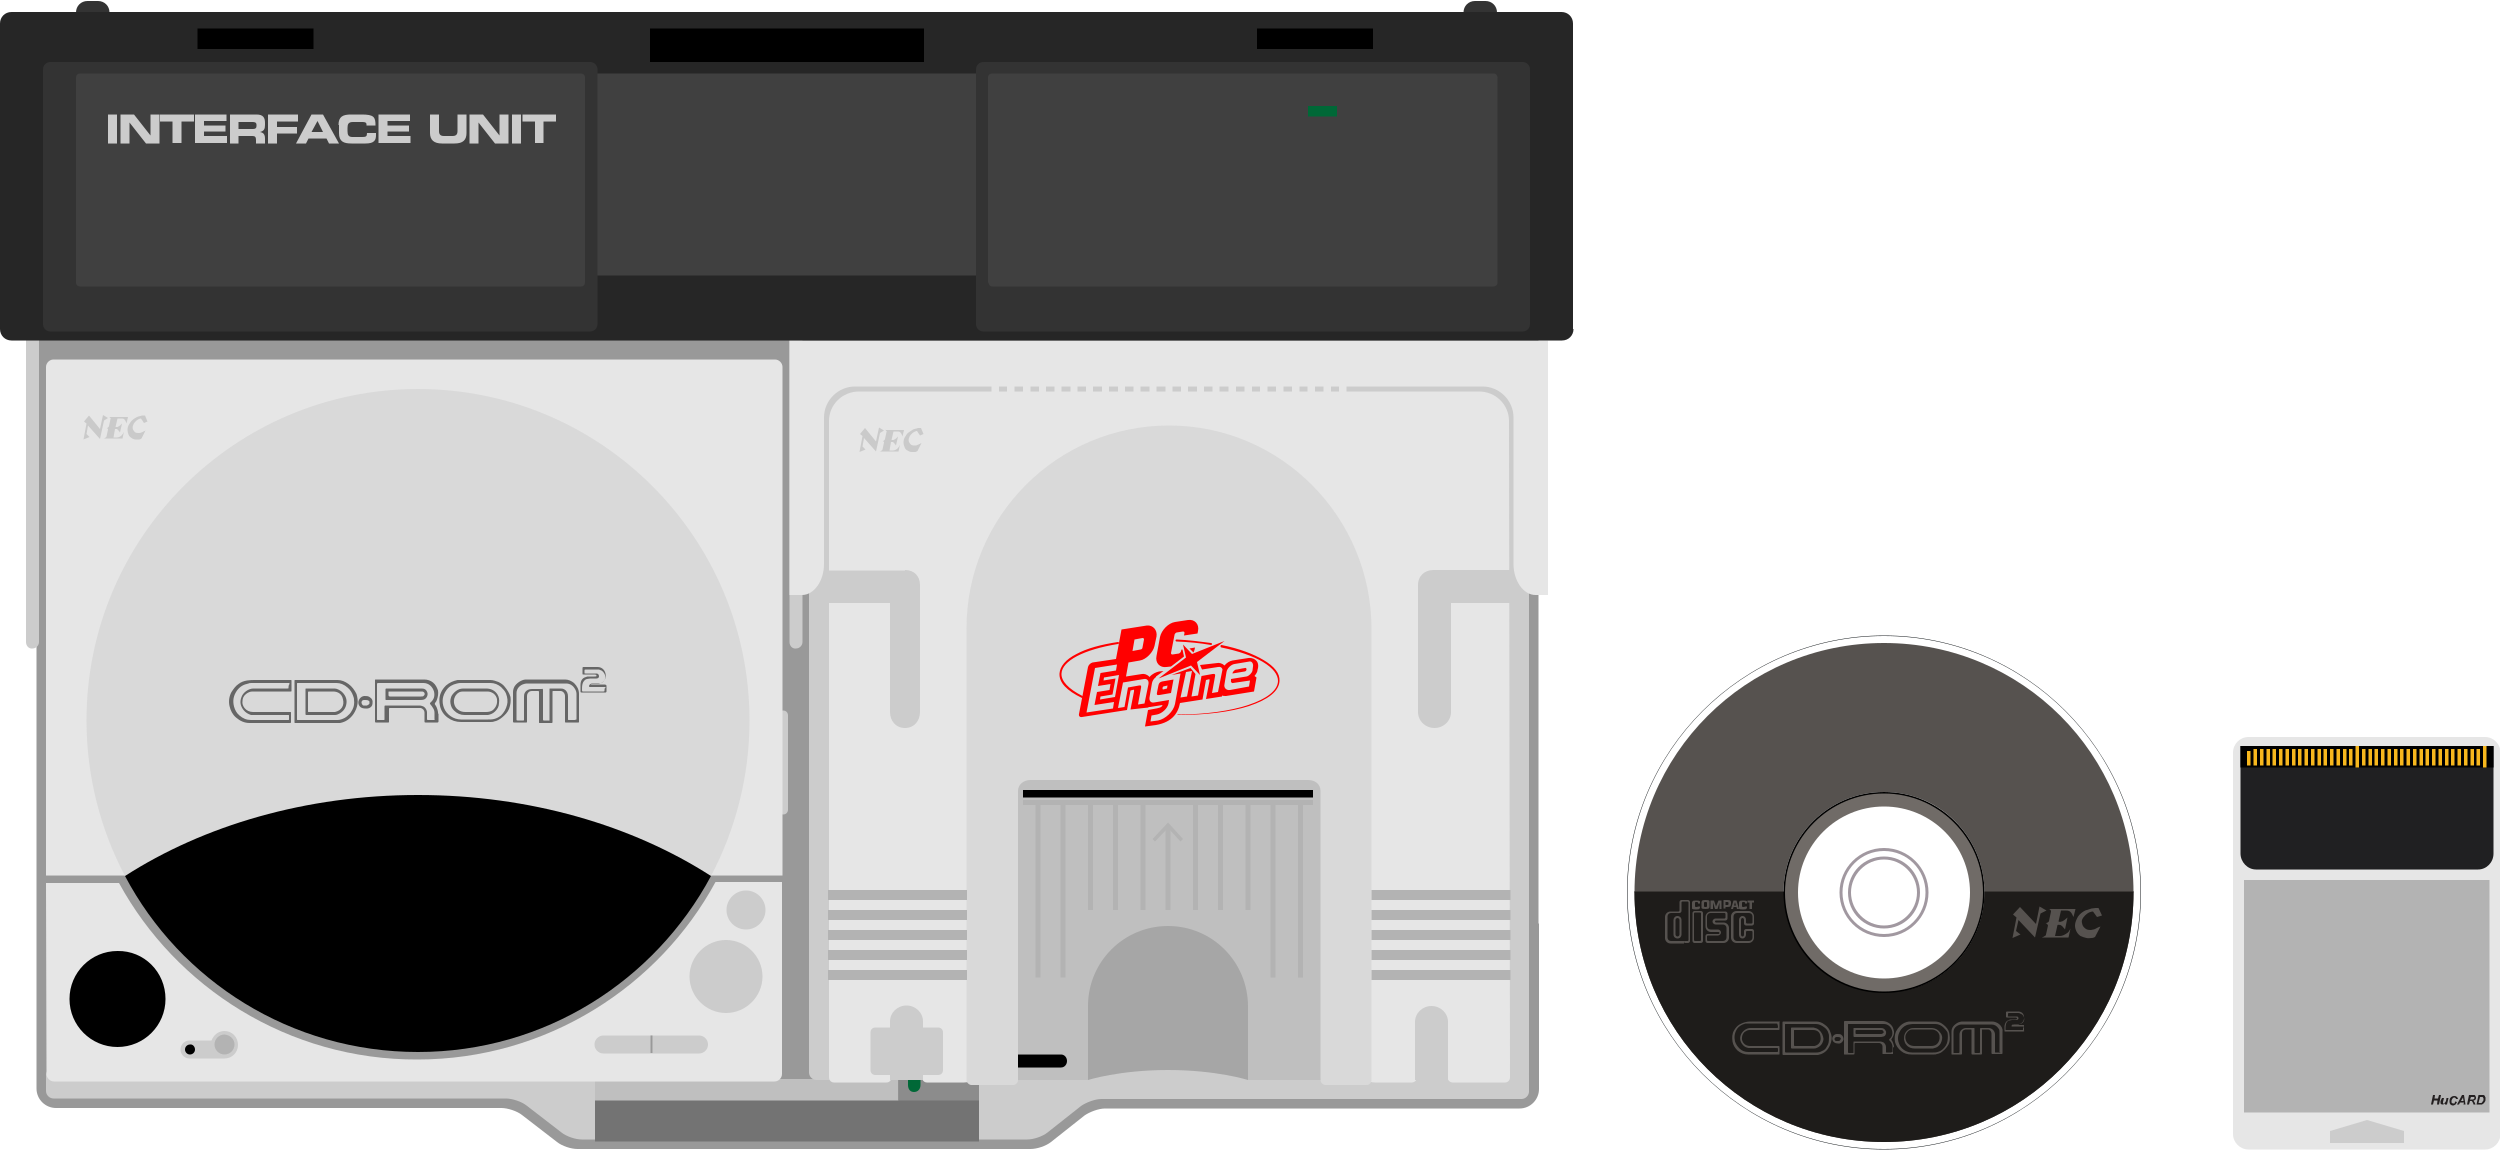 <?xml version="1.0" encoding="UTF-8" standalone="no"?>
<svg
   xmlns:dc="http://purl.org/dc/elements/1.1/"
   xmlns:cc="http://creativecommons.org/ns#"
   xmlns:rdf="http://www.w3.org/1999/02/22-rdf-syntax-ns#"
   xmlns:svg="http://www.w3.org/2000/svg"
   xmlns="http://www.w3.org/2000/svg"
   xmlns:sodipodi="http://sodipodi.sourceforge.net/DTD/sodipodi-0.dtd"
   xmlns:inkscape="http://www.inkscape.org/namespaces/inkscape"
   viewBox="0 0 500 229.9"
   version="1.1"
   id="svg178"
   sodipodi:docname="consolegame.svg"
   inkscape:export-filename="C:\Users\ReenigneArcher\LaunchBox\Themes\RecalBigBox\Resources\Platforms\NEC TurboGrafx-CD\jp\consolegame.png"
   inkscape:export-xdpi="112.84284"
   inkscape:export-ydpi="112.84284"
   inkscape:version="0.92.4 (5da689c313, 2019-01-14)">
  <defs
     id="defs182" />
  <sodipodi:namedview
     pagecolor="#ffffff"
     bordercolor="#666666"
     borderopacity="1"
     objecttolerance="10"
     gridtolerance="10"
     guidetolerance="10"
     inkscape:pageopacity="0"
     inkscape:pageshadow="2"
     inkscape:window-width="1920"
     inkscape:window-height="1017"
     id="namedview180"
     showgrid="false"
     inkscape:zoom="0.568"
     inkscape:cx="250"
     inkscape:cy="114.95"
     inkscape:window-x="-8"
     inkscape:window-y="-8"
     inkscape:window-maximized="1"
     inkscape:current-layer="svg178" />
  <path
     fill="#E6E6E6"
     d="M500.1 226.8c0 1.7-1.4 3.1-3.1 3.1h-47.3c-1.7 0-3.1-1.4-3.1-3.1v-76.3c0-1.7 1.4-3.1 3.1-3.1H497c1.7 0 3.1 1.4 3.1 3.1v76.3z"
     id="path2" />
  <path
     fill="#B3B3B3"
     d="M448.8 176h49.1v46.5h-49.1z"
     id="path4" />
  <path
     fill="#202022"
     d="M448.1 149.2v21.5c0 1.7 1.4 3.2 3.1 3.2h44.4c1.7 0 3.1-1.4 3.1-3.2v-21.5h-50.6z"
     id="path6" />
  <path
     d="M448.1 149.2h50.6v4.3h-50.6z"
     id="path8" />
  <path
     fill="#CCC"
     d="M480.8 226.2l-7.4-2.2-7.4 2.2v2.4h14.8z"
     id="path10" />
  <g
     fill="#F7B71D"
     id="g14">
    <path
       d="M449.4 150.2h.7v2.9h-.7zM450.7 149.8h.7v3.3h-.7zM452 149.8h.7v3.3h-.7zM453.3 149.8h.7v3.3h-.7zM454.5 149.8h.7v3.3h-.7zM455.8 149.8h.7v3.3h-.7zM457.1 149.8h.7v3.3h-.7zM458.4 149.8h.7v3.3h-.7zM459.6 149.8h.7v3.3h-.7zM460.9 149.8h.7v3.3h-.7zM462.2 149.8h.7v3.3h-.7zM463.5 149.8h.7v3.3h-.7zM464.7 149.8h.7v3.3h-.7zM466 149.8h.7v3.3h-.7zM467.3 149.8h.7v3.3h-.7zM468.6 149.8h.7v3.3h-.7zM469.8 149.8h.7v3.3h-.7zM471.1 149.2h.7v4.3h-.7zM472.4 149.8h.7v3.3h-.7zM473.7 149.8h.7v3.3h-.7zM474.9 149.8h.7v3.3h-.7zM476.2 149.8h.7v3.3h-.7zM477.5 149.8h.7v3.3h-.7zM478.8 149.8h.7v3.3h-.7zM480 149.8h.7v3.3h-.7zM481.3 149.8h.7v3.3h-.7zM482.6 149.8h.7v3.3h-.7zM483.9 149.8h.7v3.3h-.7zM485.1 149.8h.7v3.3h-.7zM486.4 149.8h.7v3.3h-.7zM487.7 149.8h.7v3.3h-.7zM489 149.8h.7v3.3h-.7zM490.2 149.8h.7v3.3h-.7zM491.5 149.8h.7v3.3h-.7zM492.8 149.8h.7v3.3h-.7zM494.1 149.8h.7v3.3h-.7zM495.3 149.8h.7v3.3h-.7zM496.6 149.2h.7v4.3h-.7z"
       id="path12" />
  </g>
  <g
     fill="#231F20"
     id="g18">
    <path
       d="M487.5 220.1h-.7l-.2.8h-.4l.4-1.9h.4l-.1.7h.7l.2-.7h.4l-.4 1.9h-.4l.1-.8zM488.4 219.6h.4l-.2.8V220.7h.2s.1 0 .1-.1l.1-.1.1-.1s0-.1.1-.2l.1-.6h.4l-.3 1.3h-.4v-.2c-.1.1-.3.2-.5.2-.1 0-.2 0-.3-.1-.1-.1-.1-.1-.1-.3v-.3l.3-.6zM491 220.3l.4.1c-.1.2-.2.4-.3.5-.2.1-.3.2-.5.2s-.4-.1-.5-.2c-.1-.1-.2-.3-.2-.6 0-.2 0-.4.1-.6.1-.2.2-.3.4-.4.2-.1.3-.1.5-.1s.4.1.5.2c.1.1.2.3.2.4h-.4c0-.1-.1-.2-.1-.2-.1 0-.1-.1-.2-.1s-.2 0-.3.1c-.1.1-.2.2-.2.3-.1.1-.1.3-.1.4 0 .1 0 .3.1.3.1.1.2.1.3.1.1 0 .2 0 .3-.1-.1-.1 0-.2 0-.3zM492.8 220.5h-.8l-.2.4h-.4l1-1.9h.4l.3 1.9h-.4l.1-.4zm-.1-.3l-.1-.7-.4.7h.5zM493.8 220.9h-.4l.4-1.9h1.1c.1 0 .1.1.2.2 0 .1.1.2.1.3 0 .2 0 .3-.1.4-.1.1-.2.2-.4.2 0 0 .1.1.1.2.1.1.2.3.3.6h-.4c0-.1-.1-.3-.2-.5-.1-.1-.1-.2-.2-.2H494l-.2.7zm.2-1H494.6c.1 0 .1-.1.2-.1 0-.1.1-.1.1-.2s0-.1-.1-.2H494.2l-.2.5zM495.3 220.9l.4-1.9h1c.1 0 .1.1.2.1 0 0 .1.1.1.2s.1.1.1.2v.3c0 .2 0 .4-.1.5-.1.2-.2.3-.3.4-.1.1-.2.1-.3.2h-1.1zm.4-.3h.5c.1 0 .1 0 .2-.1s.1-.2.2-.3.1-.2.1-.4c0-.1 0-.2-.1-.3 0-.1-.1-.1-.2-.1h-.4l-.3 1.2z"
       id="path16" />
  </g>
  <g
     id="g50">
    <path
       fill="#56524F"
       d="M426.7 178.5c0 27.6-22.3 49.9-49.9 49.9s-49.9-22.3-49.9-49.9 22.3-49.9 49.9-49.9c27.6 0 49.9 22.3 49.9 49.9zm-41.3-18.2c-2.6-1.2-5.5-1.9-8.6-1.9-11.1 0-20.1 9-20.1 20.1s9 20.1 20.1 20.1 20.1-9 20.1-20.1c0-8-4.7-15-11.5-18.2"
       id="path20" />
    <path
       fill="#0F1417"
       d="M376.8 229.9c-28.3 0-51.4-23.1-51.4-51.4s23.1-51.4 51.4-51.4 51.4 23.1 51.4 51.4-23.1 51.4-51.4 51.4zm0-102.7c-28.3 0-51.3 23-51.3 51.3s23 51.3 51.3 51.3 51.3-23 51.3-51.3c0-28.3-23-51.3-51.3-51.3z"
       id="path22" />
    <path
       fill="#A198A0"
       d="M376.8 187.4c-4.9 0-8.9-4-8.9-8.9s4-8.9 8.9-8.9 8.9 4 8.9 8.9-4 8.9-8.9 8.9zm0-17.2c-4.6 0-8.3 3.7-8.3 8.3s3.7 8.3 8.3 8.3c4.6 0 8.3-3.7 8.3-8.3 0-4.6-3.7-8.3-8.3-8.3z"
       id="path24" />
    <path
       fill="#A198A0"
       d="M376.8 185.7c-4 0-7.2-3.2-7.2-7.2s3.2-7.2 7.2-7.2 7.2 3.2 7.2 7.2-3.2 7.2-7.2 7.2zm0-13.8c-3.6 0-6.6 3-6.6 6.6s3 6.6 6.6 6.6 6.6-3 6.6-6.6-3-6.6-6.6-6.6z"
       id="path26" />
    <path
       fill="#1E1C1A"
       d="M326.9 178.5c0 27.6 22.3 49.9 49.9 49.9s49.9-22.3 49.9-49.9l.1-.2h-29.9c0 11.1-8.7 20.1-19.8 20.1-11.1 0-20.1-9-20.1-20.1h-30.2"
       id="path28" />
    <path
       fill="#56524F"
       d="M407.2 184.8l-3.2-3.4-1.4 1.5.7.6-.8 4.1 1.6-.7-.9-.7.5-2.2 3.3 3.5 1.1-4.8 1.2-.6-1.4-.8-.7 3.5zm2.8-2.9c.1.1.2.2.2.4l-.4 1.9c0 .1-.2.3-.3.3-.1.1-.2.1-.4.1.1 0 .2.1.3.2.1.1.2.2.2.3l-.4 1.8c0 .2-.2.3-.4.4-.1.1-.3.1-.4.2h5.3l.4-1.8c-.2.4-.4.8-.8 1-.3.2-.8.5-1.3.5h-1l.5-2.2c.2-.1.4 0 .6 0 .2.1.3.2.5.4.1.2.3.3.4.5l.5-2.4c-.2.2-.4.3-.6.5-.2.1-.4.3-.6.3-.2.1-.4.1-.6 0l.5-2.2h.8c.4 0 .7 0 1 .2s.5.7.7 1.1l.4-1.6h-5.4s.2 0 .3.1zm6.4.6c-.4.3-.8.7-1 1.2-.2.4-.4.9-.4 1.4 0 .4.1.8.3 1.2.2.4.5.7.8.9.4.2.8.3 1.2.4.4.1.7 0 1 0s.5-.1.7-.2l1.1-2.1c-.3.1-.6.2-.9.4s-.6.2-1 .3c-.3 0-.7 0-1-.2s-.6-.5-.7-.8-.2-.7-.1-1 .3-.6.6-.9c.3-.3.6-.5.8-.6.3-.1.5-.2.8-.2l.8 1.1 1-.3-.7-1.5h-.6c-.2 0-.5.1-.8.1l-.9.3c-.2 0-.6.2-1 .5z"
       id="path30" />
    <g
       fill="#56524F"
       id="g38">
      <path
         d="M349 181.1v.1c0 .1 0 .2-.3.2s-.3-.1-.3-.2v-.3-.3c0-.1 0-.2.3-.2s.3.1.3.2v.1h.4v-.2c0-.2.1-.4-.8-.4-.8 0-.7.2-.8.4v1c0 .2-.1.4.8.4.8 0 .7-.2.8-.4v-.2h-.4v-.2zM343.7 180.1l-.5 1.2-.4-1.2h-.7v1.7h.5v-1.3l.4 1.3h.5l.4-1.3v1.3h.4v-1.7zM349.5 180.1h1.3v.4h-.4v1.3h-.5v-1.3h-.4z"
         id="path32" />
      <path
         d="M346.2 181.8l.5-1.7h.6l.5 1.7h-.4l-.1-.4h-.6l.1-.3h.4l-.2-.7-.4 1.4zM341.1 180.4c.3 0 .3.1.3.2v.6c0 .1 0 .2-.3.2s-.3-.1-.3-.2v-.3-.3c0-.1 0-.2.3-.2v-.4c-.8 0-.7.2-.8.4v1c0 .2-.1.4.8.4.8 0 .7-.2.8-.4v-.5-.5c0-.2.1-.4-.8-.4v.4zM339.6 181.1v.1c0 .1 0 .2-.3.2s-.3-.1-.3-.2v-.3-.3c0-.1 0-.2.3-.2s.3.1.3.2v.1h.4v-.2c0-.2.1-.4-.8-.4-.8 0-.7.2-.8.4v1c0 .2-.1.4.8.4.8 0 .7-.2.8-.4v-.2h-.4v-.2zM345.4 181.4h-.3v-.4h.3c.3 0 .3-.1.3-.2v-.1-.1c0-.1 0-.2-.3-.2h-.3v1.3h-.4V180h.7c.8 0 .7.2.8.4v.4c-.1.4 0 .6-.8.6zM336.9 188.2h-2.7c-.4 0-.7-.3-.7-.7v-4.2c0-.4.3-.7.7-.7h1.7c.2 0 .4-.2.4-.4v-1.7c0-.1.1-.2.2-.2h1c.1 0 .2.1.2.2v7.5c0 .1-.1.2-.2.2h-.6v.4h.7c.2 0 .4-.2.4-.4v-7.8c0-.2-.2-.4-.4-.4h-1.3c-.2 0-.4.2-.4.4v1.7c0 .1-.1.2-.2.2h-1.6c-.6 0-1.1.5-1.1 1.1v4.2c0 .6.5 1.1 1.1 1.1h2.7l.1-.5z"
         id="path34" />
      <path
         d="M335.9 186.7V184c0-.2-.2-.4-.4-.4s-.4.2-.4.4v2.9c0 .2.2.4.4.4s.4-.2.4-.4v-.2h.4v.2c0 .4-.3.8-.8.8-.4 0-.8-.3-.8-.8V184c0-.4.3-.8.8-.8.4 0 .8.3.8.8v2.7h-.4zM339.5 188.2h-.5c-.1 0-.2-.1-.2-.2v-5.3c0-.1.1-.2.2-.2h1c.1 0 .2.1.2.2v5.3c0 .1-.1.2-.2.2h-.5v.4h.7c.2 0 .4-.2.4-.4v-5.6c0-.2-.2-.4-.4-.4h-1.3c-.2 0-.4.2-.4.4v5.6c0 .2.2.4.4.4h.7v-.4h-.1zM344.2 183.7h-1.1c-.3 0-.6.3-.6.6s.3.6.6.6h1.5c.4 0 .7.3.7.7v1.9c0 .4-.3.7-.7.7h-3c-.1 0-.2-.1-.2-.2v-.7c0-.1.1-.2.2-.2h2c.3 0 .6-.3.6-.6s-.3-.6-.6-.6h-1.5c-.4 0-.7-.3-.7-.7v-1.9c0-.4.3-.7.7-.7h2.8c.1 0 .2.1.2.2v.7c0 .1-.1.2-.2.2h-.7v.4h.9c.2 0 .4-.2.4-.4v-1c0-.2-.2-.4-.4-.4h-2.9c-.6 0-1.1.5-1.1 1.1v1.9c0 .6.5 1.1 1.1 1.1h1.5c.1 0 .2.1.2.2s-.1.2-.2.2h-2.2c-.2 0-.4.2-.4.4v1c0 .2.2.4.4.4h3.2c.6 0 1.1-.5 1.1-1.1v-1.9c0-.6-.5-1.1-1.1-1.1h-1.5c-.1 0-.2-.1-.2-.2s.1-.2.2-.2h1.1l-.1-.4zM349.8 184.7h.5c.1 0 .2-.1.2-.2v-1.2c0-.4-.3-.7-.7-.7h-2.4c-.4 0-.7.3-.7.7v4.2c0 .4.3.7.7.7h2.4c.4 0 .7-.3.7-.7v-1.1c0-.1-.1-.2-.2-.2h-.9c-.1 0-.2.1-.2.2v.5c0 .4-.3.8-.7.8-.4 0-.7-.3-.7-.8V184c0-.4.3-.8.7-.8.4 0 .7.3.7.8v.5c0 .1.1.2.2.2h.4v.4h-.6c-.2 0-.4-.2-.4-.4v-.7c0-.2-.1-.4-.3-.4s-.3.2-.3.4v2.9c0 .2.1.4.3.4s.3-.2.3-.4v-.7c0-.2.2-.4.4-.4h1.2c.2 0 .4.2.4.4v1.3c0 .6-.5 1.1-1.1 1.1h-2.4c-.6 0-1.1-.5-1.1-1.1v-4.2c0-.6.5-1.1 1.1-1.1h2.4c.6 0 1.1.5 1.1 1.1v1.4c0 .2-.2.4-.4.4h-.6v-.4z"
         id="path36" />
    </g>
    <path
       fill="#56524F"
       d="M399.8 204.8c-.4-.3-.9-.5-1.4-.5h-5.8c-.2 0-.4 0-.7.1-.4.1-.8.4-1.1.7-.3.3-.5.7-.5 1.2v4.5c0 .1 0 .1.1.1h1.8c.1 0 .2 0 .2-.2v-4c0-.3.1-.6.4-.7.2-.1.3-.1.5-.1h.8c.2 0 .2 0 .2.2v4.6c0 .1 0 .2.2.2h1.7c.1 0 .2 0 .2-.2v-3.3-1.4c0-.1 0-.1.1-.1h1.1c.4 0 .7.4.7.8v3.9c0 .1 0 .2.2.2h1.8c.1 0 .2 0 .2-.2v-4.3c.1-.5-.2-1.1-.7-1.5zm.2 5.7h-.9c-.1 0-.1 0-.1-.1v-3.5c0-.4-.2-.8-.6-1.1-.2-.1-.4-.2-.7-.2h-1.5c-.1 0-.2 0-.2.2v4.6c0 .1 0 .2-.2.2h-.7c-.1 0-.2 0-.2-.2v-4.6c0-.2 0-.2-.2-.2h-1.5c-.4 0-.8.2-1.1.6-.1.2-.2.4-.2.7v3.5c0 .1 0 .2-.2.2h-.9c-.1 0-.1 0-.1-.1v-4.1c0-.7.5-1.2 1.1-1.4.2-.1.5-.1.7-.1h5.8c.6 0 1.1.3 1.4.8.2.2.2.5.2.8v3.9c.2 0 .2.1.1.1zm-44.1-6.2h-5.4c-.4 0-.9 0-1.3.1-.5.1-.9.3-1.3.5-.5.3-.8.7-1.1 1.2-.4.7-.4 1.4-.3 2.2.1.7.5 1.3 1 1.8.6.5 1.3.8 2.1.8h6.2c.1 0 .1 0 .1-.1v-1.4c0-.1 0-.2-.2-.2H350c-.5 0-1-.2-1.3-.6-.2-.3-.4-.7-.3-1.1 0-.4.2-.8.5-1.1.3-.2.6-.4 1-.4h5.8c.1 0 .2 0 .2-.2v-1.4c.2-.1.2-.1 0-.1zm-.3 1.1c0 .1 0 .2-.2.2H350.1c-.8 0-1.6.6-1.9 1.3s-.2 1.4.3 2c.3.4.7.6 1.2.7h5.7c.1 0 .2 0 .2.2v.4c0 .1 0 .2-.2.2H349.7c-.7 0-1.3-.2-1.8-.7-.4-.4-.7-.8-.9-1.4-.2-.9-.1-1.7.4-2.5.4-.6 1-.9 1.7-1.1h6.2c.1 0 .2 0 .2.2.1.2.1.4.1.5zm23.2 3.8c-.1-.4-.2-.8-.5-1.2-.1-.1 0-.1 0-.2.1-.1.2-.3.3-.5.2-.4.3-.9.1-1.4-.1-.5-.4-.9-.8-1.2s-.9-.5-1.4-.5H369c-.1 0-.2 0-.2.2v6.4c0 .1 0 .1.1.1h1.8c.1 0 .2 0 .2-.2v-1.9c0-.1 0-.2.2-.2h4.8c.4.1.6.4.6.7v1.4c0 .1 0 .1.1.1h1.9c.1 0 .1 0 .1-.1v-1.2c.2 0 .2-.2.2-.3zm-.6 1.3h-.9c-.1 0-.1 0-.1-.1v-1c0-.4-.3-.9-.7-1-.2-.1-.4-.1-.6-.1h-5c-.2 0-.2 0-.2.2v2c0 .1 0 .1-.1.1h-.8c-.1 0-.2 0-.2-.2v-4.9-.5c0-.2 0-.2.2-.2h7c.7 0 1.4.5 1.6 1.3.2.7 0 1.3-.5 1.7-.1.1-.1.2 0 .3s.3.3.4.5.2.5.2.8v1c-.2 0-.2.1-.3.1zm-13.3-5.6c-.5-.4-1.1-.6-1.7-.6h-6.5c-.1 0-.2 0-.2.2v6.3c0 .1 0 .2.2.2h6.9c.9-.2 1.6-.6 2.1-1.4.3-.5.5-1 .6-1.6.1-.5 0-1-.2-1.5-.2-.7-.6-1.2-1.2-1.6zm.7 4c-.1.2-.3.5-.4.7-.2.3-.5.5-.8.6-.3.2-.7.3-1.1.3h-6.1c-.1 0-.2 0-.2-.2v-5.4c0-.1 0-.1.2-.1h6c.6 0 1.2.3 1.7.7.4.3.7.7.8 1.2.1.2.1.4.1.7 0 .5 0 1-.2 1.5zm23.5-3.6c-.3-.3-.6-.5-.9-.7-.4-.2-.8-.3-1.3-.3H381.8c-.7.1-1.3.4-1.8.9-.3.3-.6.7-.8 1.1-.3.7-.3 1.4-.2 2.1.2.7.6 1.3 1.2 1.8s1.3.7 2.1.7h4.5c.2 0 .4 0 .6-.1.5-.1.9-.3 1.2-.6.5-.4.8-.8 1.1-1.3.3-.6.3-1.2.2-1.9 0-.6-.3-1.2-.8-1.7zm.4 2.9c-.1.7-.5 1.2-.9 1.6-.3.3-.7.5-1.1.6-.3.1-.6.1-.9.1h-4.2c-1.2 0-2.3-.8-2.6-1.8-.4-1-.2-1.9.4-2.8.4-.5.9-.9 1.6-1 .2 0 .4-.1.7-.1h4.6c.6 0 1.2.3 1.6.7.3.3.6.6.8 1 .1.5.1 1.1 0 1.7zm15.2-3.2h-2.2c.1-.1.1-.1.2-.1h.9c.1 0 .2 0 .3-.1.7-.2 1-.9.9-1.5-.1-.7-.6-1-1.2-1h-2.2c-.1 0-.2.1-.2.2v.8c0 .1 0 .2.2.2h1.7c.2 0 .3.1.3.2s-.1.2-.3.2h-.9c-.1 0-.3 0-.4.1-.6.2-.8.6-.9 1.2v1c0 .1 0 .1.1.1h3.7c.1 0 .2 0 .1-.2v-.9c0-.2 0-.2-.1-.2zm-.1.9c0 .1 0 .1-.1.1h-3.2c-.2 0-.2 0-.2-.2 0-.3 0-.6.1-1 .1-.3.3-.7.7-.7.2 0 .3-.1.5-.1h.9c.2 0 .4-.2.4-.3 0-.2-.1-.4-.3-.4H401.7c-.1 0-.2 0-.1-.2v-.3c0-.2.1-.2.2-.2h1.8c.1 0 .3 0 .4.1.4.1.7.4.8.8.2.6-.2 1.2-.8 1.3H402.8c-.2 0-.5.2-.5.4 0 .1 0 .1.1.1h2.2c.1 0 .2 0 .1.2-.1 0-.1.2-.1.4zm-36.4 1c-.2-.1-.5-.1-.8-.1-.6 0-1.1.6-.9 1.2.1.4.5.7 1.1.7h.3c.5-.1.7-.5.8-.8 0-.4-.1-.7-.5-1zm-.1 1c-.1.2-.2.3-.4.3h-.5c-.2 0-.3-.3-.3-.4 0-.2.2-.4.4-.4h.2c.2 0 .4 0 .5.1.2.1.2.2.1.4zm8.1-2.3h-5.4c-.1 0-.1 0-.1.1v1.5c0 .1 0 .2.2.2h5.1c.2 0 .4 0 .7-.1.4-.1.6-.6.5-1-.2-.5-.5-.7-1-.7zm.3 1.1c-.1.1-.2.1-.4.1h-4.8c-.2 0-.2-.1-.2-.2v-.4c0-.1 0-.2.2-.2h5c.2 0 .3.1.4.3.1.2 0 .3-.2.4zm-12.7-.7c-.3-.3-.7-.4-1.1-.5h-4.3c-.1 0-.2 0-.2.2v3.8c0 .1 0 .2.2.2h4.4c.2 0 .3 0 .5-.1.8-.3 1.3-.9 1.4-1.8-.1-.7-.3-1.3-.9-1.8zm-.9 3.2H359c-.1 0-.2 0-.2-.2v-2.9c0-.1 0-.1.1-.1h3.7c.8 0 1.4.4 1.5 1.3.2.9-.3 1.7-1.2 1.9zm23.3-3.6H383c-.4 0-.8 0-1.1.2-.4.2-.7.5-.9.9-.2.4-.2.8-.2 1.2.1.4.2.8.5 1.1.4.5 1 .7 1.6.7h3.7c.4-.1.8-.2 1.1-.5.4-.3.6-.8.7-1.3s0-.9-.3-1.3c-.5-.7-1.1-1-1.9-1zm1.2 3.2c-.3.3-.8.4-1.2.4h-3.3c-.4 0-.8-.1-1.1-.3-.4-.3-.6-.6-.7-1.1s0-.9.3-1.3.6-.6 1.1-.6h3.8c.4 0 .7.1 1 .3s.5.5.6.9c.1.8-.1 1.3-.5 1.7z"
       id="path40" />
    <g
       id="g44">
      <path
         d="M376.8 198.6c-11.1 0-20.1-9-20.1-20.1s9-20.1 20.1-20.1 20.1 9 20.1 20.1-9 20.1-20.1 20.1zm0-39.6c-10.7 0-19.5 8.7-19.5 19.5 0 10.7 8.7 19.5 19.5 19.5s19.5-8.7 19.5-19.5c0-10.7-8.8-19.5-19.5-19.5z"
         id="path42" />
    </g>
    <g
       id="g48">
      <path
         fill="#706B67"
         d="M396.6 178.5c0 10.9-8.9 19.8-19.8 19.8s-19.8-8.9-19.8-19.8 8.9-19.8 19.8-19.8 19.8 8.9 19.8 19.8zm-19.8-17.2c-9.5 0-17.2 7.7-17.2 17.2s7.7 17.2 17.2 17.2S394 188 394 178.5s-7.7-17.2-17.2-17.2z"
         id="path46" />
    </g>
  </g>
  <g
     id="g176">
    <path
       fill="#333"
       d="M299.4 8.9c0 1.3-1 2.3-2.3 2.3H295c-1.3 0-2.3-1-2.3-2.3V2.5c0-1.3 1-2.3 2.3-2.3h2.1c1.3 0 2.3 1 2.3 2.3v6.4zM21.9 8.9c0 1.3-1 2.3-2.3 2.3h-2.1c-1.3 0-2.3-1-2.3-2.3V2.5c0-1.3 1-2.3 2.3-2.3h2.1c1.3 0 2.3 1 2.3 2.3v6.4z"
       id="path52" />
    <path
       fill="#999"
       d="M307.8 184.7v33.1c0 2.1-1.7 3.9-3.9 3.9H221c-1.3 0-3.1.7-4.1 1.4l-6.7 5.3c-1 .8-2.8 1.4-4.1 1.4h-90.6c-1.3 0-3.1-.6-4.1-1.4l-7-5.4c-1-.8-2.9-1.4-4.1-1.4H11.2c-2.1 0-3.9-1.7-3.9-3.9V64.1h300.4v120.6z"
       id="path54" />
    <path
       fill="#CCC"
       d="M305.8 218.3c0 .8-.7 1.5-1.5 1.5h-84c-1.3 0-3.1.7-4.1 1.4l-6.7 5.3c-1 .8-2.8 1.4-4.1 1.4h-89c-1.3 0-3.1-.6-4.1-1.4l-7-5.4c-1-.8-2.9-1.4-4.1-1.4H10.7c-.8 0-1.5-.7-1.5-1.5V215c0-.8.7-1.5 1.5-1.5h142c.8 0 1.7.7 2 1.5l.1.5c.2.8 1.1 1.5 2 1.5h4.9c.8 0 1.7-.7 1.9-1.5l.1-.5c.2-.8 1.1-1.5 1.9-1.5h138.7c.8 0 1.5.7 1.5 1.5v3.3z"
       id="path56" />
    <path
       fill="#737373"
       d="M119 216h76.8v12.3H119z"
       id="path58" />
    <path
       fill="#BFBFBF"
       d="M119 215.8h60.7v4.3H119z"
       id="path60" />
    <path
       fill="#8C8C8C"
       d="M179.7 215.8h16.1v4.3h-16.1z"
       id="path62" />
    <path
       fill="red"
       d="M273.4 75.5h-79.2c-.6 0-1-.4-1-1s.4-1 1-1h79.2c.6 0 1 .4 1 1 0 .5-.5 1-1 1z"
       id="path64" />
    <path
       fill="#006837"
       d="M184.1 214.1v2.9c0 .8-.5 1.4-1.3 1.4s-1.2-.6-1.2-1.4v-2.9c0-.8.5-1.4 1.2-1.4.8 0 1.3.6 1.3 1.4z"
       id="path66" />
    <path
       fill="#CCC"
       d="M304.3 216c.8 0 1.5-.7 1.5-1.5V84.2c0-5.5-4.5-10-10-10h-124c-5.5 0-10 4.5-10 10v130.3c0 .8.7 1.5 1.5 1.5h6.8c.8 0 2.1-.3 2.8-.7l59.4-31.6c.7-.4 1.9-.4 2.7 0l63 31.7c.7.4 2 .7 2.8.7l3.5-.1z"
       id="path68" />
    <path
       fill="#E6E6E6"
       d="M301.8 84.2c0-3.3-2.7-5.9-6-5.9h-124c-3.3 0-6 2.6-6 5.9v131.3c0 .5.4 1 1 1h10.5c.6 0 1-.5 1-1v-1c0-.6.5-1 1-1h4.1c.6 0 1 .4 1 1v1c0 .5.4 1 1 1h7.4c.6 0 1.4-.2 1.9-.5l38.1-23.4c.5-.3 1.2-.3 1.7 0l38.6 23.4c.5.3 1.3.5 1.9.5h7.4c.5 0 1-.5 1-1v-1c0-.6.5-1 1-1h4.1c.5 0 1 .4 1 1v1c0 .5.5 1 1 1H301c.6 0 1-.5 1-1l-.2-131.3z"
       id="path70" />
    <path
       fill="#D9D9D9"
       d="M273.3 217c.6 0 1-.5 1-1v-90.2c0-22.4-18.1-40.7-40.5-40.7s-40.5 18.2-40.5 40.6V216c0 .5.5 1 1 1h8.3c.6 0 1-.5 1-1v-.2c0-.5.4-1 1-1h11.5c.6 0 1.4-.1 2-.3l14.6-4.9c.5-.2 1.4-.2 1.9 0l14.6 5.1c.5.2 1.4.3 1.9.3h12c.5 0 1 .5 1 1s.5 1 1 1h8.2z"
       id="path72" />
    <path
       fill="#CCC"
       d="M181 114c1.8 0 3 1.2 3 3v25.4c0 1.8-1.2 3.2-3 3.2s-3-1.4-3-3.2v-21.8h-12.3l-2.8-3.1 2.8-3.4H181zM286.7 114c-1.8 0-3.1 1.2-3.1 3v25.4c0 1.8 1.5 3.2 3.3 3.2 1.8 0 3.3-1.4 3.3-3.2v-21.8H302l2.8-3.1-2.8-3.5h-15.3zM184.6 216v-11.7c0-1.8-1.5-3.2-3.3-3.2-1.8 0-3.3 1.4-3.3 3.2V216"
       id="path74" />
    <path
       fill="#CCC"
       d="M188.6 214c0 .6-.4 1-1 1h-12.5c-.6 0-1-.4-1-1v-7.5c0-.6.4-1 1-1h12.5c.6 0 1 .4 1 1v7.5zM289.6 216v-11.6c0-1.8-1.5-3.2-3.3-3.2-1.8 0-3.3 1.4-3.3 3.2V216"
       id="path76" />
    <g
       fill="#B3B3B3"
       id="g84">
      <path
         d="M165.6 178h27.8v2h-27.8zM165.6 182h27.8v2h-27.8zM165.6 186h27.8v2h-27.8zM165.6 190h27.8v2h-27.8zM165.6 194h27.8v2h-27.8z"
         id="path78" />
      <g
         id="g82">
        <path
           d="M274.3 178h27.8v2h-27.8zM274.3 182h27.8v2h-27.8zM274.3 186h27.8v2h-27.8zM274.3 190h27.8v2h-27.8zM274.3 194h27.8v2h-27.8z"
           id="path80" />
      </g>
    </g>
    <path
       fill="#BFBFBF"
       d="M264.1 216v-57.8c0-1.4-1.1-2.2-2.5-2.2h-55.5c-1.4 0-2.5.9-2.5 2.2V216h14l16.3-11.1 15.8 11.1h14.4z"
       id="path86" />
    <path
       d="M204.6 158h58v1.5h-58z"
       id="path88" />
    <path
       fill="#B3B3B3"
       d="M204.6 160h58v1h-58z"
       id="path90" />
    <path
       fill="#B3B3B3"
       d="M207.1 160.5h1v35h-1zM212.1 160.5h1v35h-1zM217.6 160.5h1V182h-1zM222.6 160.5h1V182h-1zM228.1 160.5h1V182h-1zM233.1 165.5h1V182h-1z"
       id="path92" />
    <path
       fill="#B3B3B3"
       d="M230.5 167.8l.5.5 2.6-2.7 2.5 2.7.5-.5-3-3.3zM238.6 160.5h1V182h-1zM243.6 160.5h1V182h-1zM249.1 160.5h1V182h-1zM254.1 160.5h1v35h-1zM259.6 160.5h1v35h-1z"
       id="path94" />
    <path
       fill="#A6A6A6"
       d="M233.6 214c9.7 0 16 2 16 2v-14.7c0-8.9-7.1-16.1-16-16.1s-16 7.2-16 16V216s6.3-2 16-2z"
       id="path96" />
    <g
       fill="red"
       id="g106">
      <path
         d="M216.4 139.6c-.1 0-.1 0 0 0-3.1-1.5-4.6-3.1-4.5-4.9.1-1.4 1.2-2.8 3.4-3.9 2-1.1 4.9-1.9 8.3-2.4.1 0 .2.1.2.2s-.1.2-.2.2c-6.9 1.1-11.2 3.4-11.3 5.9-.1 1.5 1.4 3.1 4.2 4.5.1 0 .1.2.1.3-.1.1-.2.1-.2.1zM242.2 129c-2.2-.4-4.5-.6-6.9-.7-.1 0-.2-.1-.2-.2s.1-.2.2-.2c2.4.1 4.7.4 6.9.7.1 0 .2.1.2.2s-.1.2-.2.2zM235.6 143h-.4.2c.1 0 .1-.1.2-.1 11.1 0 19.9-2.9 20-6.7 0-1.3-1-2.6-3-3.8-2-1.2-4.9-2.2-8.3-2.9-.1 0-.2-.1-.2-.3 0-.1.1-.2.2-.2 3.5.7 6.4 1.8 8.4 3 2.2 1.3 3.3 2.7 3.2 4.2-.1 2-2.2 3.7-6.1 5-3.7 1.2-8.7 1.8-14.2 1.8z"
         id="path98" />
      <path
         d="M239.4 132.4l5.5-4.2-6.5 2.6-1.8-1.9.6 2.6-5.5 4.2 6.5-2.6 1.8 1.9z"
         id="path100" />
      <path
         d="M232.5 137.6c.1-.4.2-.3.6-.4l.4-.1-.1.6-.4.1c-.4.1-.5.2-.5-.2zm-.8-.6l-.3 1.5c-.1.4 0 .6.5.5l2.3-.4.5-2.7-2.3.4c-.4.1-.6.3-.7.7zm14.8-2.4v.1l2.4-.4c.2 0 .4-.2.4-.4s-.1-.4-.3-.3l-.6.1-1 .2h-.2c-.3.1-.6.4-.7.7zm-16.8 6.9v-.1h.3l2.5-.4c-.1.5-.7.6-1.8.8l-1.1.2-.6 3.3 1.5-.2c3.7-.4 5.1-2.3 5.5-4.5l4.5-.7.7-3.9.4-.1c.4-.1.3-.1.3.3l-.7 3.6 3.2-.5v-.2c.2.1.5.1.8.1l5.6-.9.5-2.8-.4-.3c.3-.4.6-.8.6-1.2l.1-.4c.3-1.7-1.2-2.1-1.9-2l-3.2.5c-.6.1-1.2.5-1.6 1-.4-.4-1.1-.6-1.4-.5l-3.5.4.4.9 3.2-.5c.5-.1.8.1.9.5 0 .1-.9 4.5-.9 4.5l-1.2.2.6-3.3c.1-.4 0-.6-.5-.5l-2.2.4-.7 3.9-1.3.2.8-4.5-1-1.2-3.8 1.4 1.8-.3-1.1 6.1c-.3 1.5-1.9 3-3.4 3.3l-1.5.2.2-1.2 1.1-.2c1-.2 2.1-1.2 2.3-2.2l.1-.7-3 .5c-.6.1-1-.3-.9-1l.5-2.9c.1-.5.4-.9.8-1.2v-.1l1.5-1.1-.9.1c-.5.1-1.3.4-1.9 1.1-.4-.5-1.1-.7-1.5-.6l-3.2.5.5-2.8 2.3-.4c1.2-.2 2.6-1.6 2.9-2.9l.4-1.9c.2-1.3-.7-2.3-1.9-2.2l-5.1.8-1.1 5.9-4.7.7c-.4.1-.8.5-.9.9l-1.8 9.4c-.1.4.2.7.6.6l9-1.4.7-3.9.4-.1c.4-.1.3-.1.3.3l-.7 3.6 3.6-.4zm-6.7-2.1l-3 .5.1-.6 2.4-.4.6-3.2-2.4.4.1-.6 3-.5-.8 4.4zm-.2 1l-.2 1.3-5.3.8 1.7-8.9 4.4-.7-.2 1.2-3.1.5-.5 2.6 2.5-.4-.2 1.2-2.5.4-.5 2.6 3.9-.6zm6.1.3l-1.3.2.6-3.3c.1-.4 0-.6-.4-.5l-2.2.4-.7 3.9-1.3.2 1-5.1 4.2-.7c.6-.1 1 .3.9 1l-.8 3.9zm8.3-6.3l1.2-.2-1 5.1-1.3.2 1.1-5.1zm7.7 2.4l.4-2.4c.1-.7.9-1.5 1.6-1.6l3-.5c.5-.1.8.5.7 1l-.1.8c-.1.5-.7 1.1-1.2 1.2l-3.1.5v.3c-.1.3.2.6.4.5l3.4-.5-.2 1.2-3.8.7c-.7.1-1.3-.4-1.1-1.2zm-18.4-6.6l.4-2.3 1.6-.3c.2 0 .3.1.3.3l-.3 1.6c0 .2-.2.4-.4.4l-1.6.3z"
         id="path102" />
      <path
         d="M236.8 131.3l-.3-1.4h-.2l-.1.3c0 .2-.2.4-.4.5l-1.3.2c-.2 0-.3-.1-.3-.3l.7-3.6c0-.2.2-.4.4-.5l1.3-.2c.2 0 .3.1.3.3l-.1.5 2.7-.4.1-.5c.3-1.4-.7-2.4-2-2.2l-2.6.4c-1.3.2-2.7 1.6-3 3l-.7 3.8c-.3 1.4.7 2.4 2 2.2l.9-.1 2.6-2zM238.7 130.5c.1-.2.1-.3.2-.5l.1-.5-1.1.2.8.8z"
         id="path104" />
    </g>
    <path
       d="M203.6 213.5h8.6c.7 0 1.2-.6 1.2-1.3 0-.7-.5-1.3-1.2-1.3h-8.6"
       id="path108" />
    <g
       id="g112">
      <path
         fill-rule="evenodd"
         clip-rule="evenodd"
         fill="#CACACA"
         d="M175.2 88.3l-2.2-2.7-1 1.2.5.4-.6 3.2 1.2-.5-.6-.6.3-1.7 2.4 2.7.8-3.7.8-.5-1-.6-.6 2.8zm2-2.2c.1.1.2.2.1.3l-.3 1.4c0 .1-.1.2-.2.3-.1.1-.2.1-.3.1.1 0 .2.1.2.1.1.1.1.1.1.2l-.3 1.4c0 .1-.2.2-.3.3-.1.1-.2.1-.3.1h3.8l.3-1.4c-.1.3-.3.6-.5.8-.2.2-.6.4-.9.4h-.7l.3-1.7h.4l.3.3c.1.1.2.3.3.4l.4-1.8-.4.4c-.1.1-.3.2-.5.3h-.4l.4-1.7h.6c.3 0 .5 0 .7.1.2.2.4.5.5.9l.3-1.3H177c0-.1.1 0 .2.1zm4.5.4c-.3.2-.5.6-.7.9-.2.3-.3.7-.3 1.1 0 .3.1.7.2.9.1.3.3.6.6.7.3.2.6.3.8.3h.7c.2 0 .3-.1.5-.2l.8-1.6-.6.3c-.2.1-.4.2-.7.2-.2 0-.5 0-.7-.1-.2-.1-.4-.4-.5-.6-.1-.3-.1-.5 0-.8.1-.3.2-.5.4-.7.2-.2.4-.4.6-.5.2-.1.4-.2.6-.2l.6.9.7-.3-.5-1.2h-.4c-.2 0-.3 0-.5.1-.2 0-.4.1-.7.2l-.9.6z"
         id="path110" />
    </g>
    <g
       fill="#E6E6E6"
       id="g116">
      <path
         d="M198.3 78.4v-4.2c0-.4.4-.7.7-.7.4 0 .8.3.8.7v4.2M201.4 78.4v-4.2c0-.4.4-.7.7-.7.4 0 .8.3.8.7v4.2M204.6 78.4v-4.2c0-.4.4-.7.7-.7.4 0 .8.3.8.7v4.2M207.8 78.4v-4.2c0-.4.4-.7.7-.7.4 0 .7.3.7.7v4.2M210.9 78.4v-4.2c0-.4.4-.7.7-.7.4 0 .7.3.7.7v4.2M214.1 78.4v-4.2c0-.4.4-.7.7-.7.4 0 .7.3.7.7v4.2M217.2 78.4v-4.2c0-.4.4-.7.7-.7.4 0 .7.3.7.7v4.2M220.4 78.4v-4.2c0-.4.4-.7.7-.7.4 0 .7.3.7.7v4.2M223.6 78.4v-4.2c0-.4.4-.7.7-.7.4 0 .7.3.7.7v4.2M226.7 78.4v-4.2c0-.4.4-.7.7-.7.4 0 .7.3.7.7v4.2M229.9 78.4v-4.2c0-.4.4-.7.7-.7.4 0 .7.3.7.7v4.2M233.1 78.4v-4.2c0-.4.4-.7.7-.7.4 0 .7.3.7.7v4.2M236.2 78.4v-4.2c0-.4.4-.7.7-.7.4 0 .7.3.7.7v4.2M239.4 78.4v-4.2c0-.4.4-.7.7-.7.4 0 .7.3.7.7v4.2M242.5 78.4v-4.2c0-.4.4-.7.7-.7.4 0 .7.3.7.7v4.2M245.7 78.4v-4.2c0-.4.4-.7.8-.7s.7.3.7.7v4.2M248.9 78.4v-4.2c0-.4.4-.7.8-.7s.7.3.7.7v4.2M252 78.4v-4.2c0-.4.4-.7.8-.7s.7.3.7.7v4.2M255.2 78.4v-4.2c0-.4.4-.7.8-.7s.7.3.7.7v4.2M258.4 78.4v-4.2c0-.4.4-.7.8-.7s.7.3.7.7v4.2M261.5 78.4v-4.2c0-.4.4-.7.8-.7s.7.3.7.7v4.2M264.7 78.4v-4.2c0-.4.4-.7.7-.7.4 0 .8.3.8.7v4.2M267.8 78.4v-4.2c0-.4.4-.7.8-.7s.7.3.7.7v4.2"
         id="path114" />
    </g>
    <path
       fill="#CCC"
       d="M157.9 128.4V67.6c0-.7.6-1.3 1.3-1.3.7 0 1.3.6 1.3 1.3v60.8c0 .7-.6 1.3-1.3 1.3-.7.1-1.3-.5-1.3-1.3z"
       id="path118" />
    <path
       fill="#E6E6E6"
       d="M157.9 119h2.5c2.4 0 4.4-2.8 4.4-6.2V83.5c0-3.4 2.8-6.2 6.2-6.2h125.5c3.4 0 6.2 2.8 6.2 6.2v29.3c0 3.4 2 6.2 4.4 6.2h2.5V68.1H157.9V119z"
       id="path120" />
    <g
       id="g146">
      <path
         fill="#E6E6E6"
         d="M9.2 176.6h14.6c11.4 20.9 33.9 35.4 59.7 35.3 25.8 0 48.3-14.6 59.6-35.5h13.3v38.4c0 .8-.7 1.5-1.5 1.5H10.8c-.8 0-1.5-.7-1.5-1.5l-.1-38.2z"
         id="path122" />
      <path
         fill="#CCC"
         d="M44.9 206.2c-1.2 0-2.2.8-2.6 1.9h-4.4c-1 0-1.8.8-1.8 1.8s.8 1.8 1.8 1.8h7c1.5 0 2.7-1.2 2.7-2.7 0-1.6-1.2-2.8-2.7-2.8zM152.5 195.3c0 4-3.3 7.3-7.3 7.3s-7.3-3.3-7.3-7.3 3.3-7.3 7.3-7.3 7.3 3.3 7.3 7.3z"
         id="path124" />
      <path
         d="M33.1 199.8c0 5.3-4.3 9.6-9.6 9.6s-9.6-4.3-9.6-9.6 4.3-9.6 9.6-9.6c5.3-.1 9.6 4.2 9.6 9.6zM39 209.9c0 .6-.5 1-1 1-.6 0-1-.5-1-1 0-.6.5-1 1-1 .5-.1 1 .4 1 1z"
         id="path126" />
      <path
         fill="#CCC"
         d="M155.6 161.9v-18.8c0-.6.4-1 1-1s1 .4 1 1v18.8c0 .6-.4 1-1 1-.5 0-1-.4-1-1zM5.2 128.4V67.6c0-.7.6-1.3 1.3-1.3.7 0 1.3.6 1.3 1.3v60.8c0 .7-.6 1.3-1.3 1.3-.7.1-1.3-.5-1.3-1.3zM153.1 182c0 2.1-1.7 3.9-3.9 3.9-2.1 0-3.9-1.7-3.9-3.9 0-2.1 1.7-3.9 3.9-3.9s3.9 1.8 3.9 3.9z"
         id="path128" />
      <path
         fill="#B3B3B3"
         d="M46.9 208.9c0 1.1-.9 2-2 2s-2-.9-2-2 .9-2 2-2c1.1.1 2 .9 2 2z"
         id="path130" />
      <path
         fill="#E6E6E6"
         d="M9.2 175.1V73.4c0-.8.7-1.5 1.5-1.5H155c.8 0 1.5.7 1.5 1.5v101.7H9.2z"
         id="path132" />
      <path
         fill="#D9D9D9"
         d="M142.2 175.2c4.9-9.3 7.7-19.9 7.7-31.1 0-36.6-29.7-66.3-66.3-66.3s-66.3 29.7-66.3 66.3c0 11.2 2.8 21.8 7.7 31.1h117.2z"
         id="path134" />
      <path
         d="M83.6 159c-22.4 0-42.9 6.1-58.6 16.2 11.1 21 33.2 35.2 58.6 35.2s47.4-14.3 58.6-35.2C126.5 165.1 106 159 83.6 159z"
         id="path136" />
      <path
         fill-rule="evenodd"
         clip-rule="evenodd"
         fill="#CACACA"
         d="M20 85.8l-2.2-2.7-1 1.2.5.4-.6 3.2 1.2-.5-.6-.6.3-1.7 2.4 2.7.8-3.7.8-.5-1-.6-.6 2.8zm2-2.3c.1.1.2.2.1.3l-.3 1.4c0 .1-.1.2-.2.3-.1.1-.2.1-.3.1.1 0 .2.1.2.1.1.1.1.1.1.2l-.3 1.4c0 .1-.2.2-.3.3-.1.1-.2.1-.3.1h3.8l.3-1.4c-.1.3-.3.6-.5.8-.2.2-.6.4-.9.4h-.7l.3-1.7h.4l.3.3c.1.1.2.3.3.4l.4-1.8-.4.4c-.1.1-.3.2-.5.3h-.4l.4-1.7h.6c.3 0 .5 0 .7.1.2.2.4.5.5.9l.3-1.3h-3.8s.1 0 .2.1zm4.5.5c-.3.2-.5.6-.7.9-.2.3-.3.7-.3 1.1 0 .3.1.7.2.9.1.3.3.5.6.7.3.2.6.3.8.3h.7c.2 0 .3-.1.5-.2l.8-1.6-.6.3c-.2.1-.4.2-.7.2-.2 0-.5 0-.7-.1-.2-.1-.4-.4-.5-.6-.1-.3-.1-.5 0-.8.1-.3.2-.5.4-.7.2-.2.4-.4.6-.5.2-.1.4-.2.6-.2l.6.9.7-.3-.5-1.2h-.4c-.2 0-.3 0-.5.1-.2 0-.4.1-.7.2-.3.2-.6.3-.9.6z"
         id="path138" />
      <path
         fill="#CCC"
         d="M141.6 208.9c0 1-.8 1.8-1.8 1.8h-19.1c-1 0-1.8-.8-1.8-1.8s.8-1.8 1.8-1.8h19.1c1 0 1.8.8 1.8 1.8z"
         id="path140" />
      <path
         fill="none"
         stroke="#999"
         stroke-width=".386"
         stroke-miterlimit="10"
         d="M130.3 207.1v3.5"
         id="path142" />
      <path
         fill-rule="evenodd"
         clip-rule="evenodd"
         fill="#666"
         d="M114.8 136.6c-.5-.4-1.1-.7-1.8-.7h-7.5c-.3 0-.6 0-.9.1-.6.2-1 .5-1.4.9-.4.4-.6 1-.6 1.5v5.9c0 .1 0 .2.2.2h2.4c.2 0 .2 0 .2-.2v-5.1c0-.4.2-.7.5-.9.2-.1.4-.1.6-.1h1.1c.2 0 .2.1.2.2v6c0 .2 0 .2.2.2h2.3c.2 0 .2-.1.2-.2v-4.3-1.7c0-.1 0-.2.1-.2h1.5c.5 0 .9.5.9 1v5.1c0 .2 0 .2.2.2h2.4c.2 0 .2 0 .2-.2v-5.5c0-.9-.4-1.6-1-2.2zm.1 7.4h-1.1c-.2 0-.2 0-.2-.2v-4.5c0-.6-.2-1.1-.7-1.4-.3-.2-.6-.2-.9-.2h-1.9c-.2 0-.2 0-.2.2v6c0 .2 0 .3-.2.2h-.9c-.2 0-.2-.1-.2-.2V138c0-.2-.1-.3-.3-.2h-1.9c-.6 0-1.1.2-1.4.7-.2.3-.2.6-.2.9v4.5c0 .2 0 .2-.2.2h-1.1c-.1 0-.2 0-.2-.2v-5.3c0-.9.7-1.6 1.5-1.8.3-.1.6-.1.9-.1h7.5c.8 0 1.4.4 1.8 1.1.2.3.3.7.3 1v5.1c-.2 0-.2.1-.4.1zm-56.8-8h-7c-.6 0-1.1 0-1.7.1-.6.1-1.2.3-1.7.7-.6.4-1 1-1.4 1.6-.5.9-.6 1.9-.4 2.8.2.9.6 1.7 1.3 2.3.8.7 1.7 1.1 2.7 1.1H58c.1 0 .2 0 .2-.2v-1.8c0-.2 0-.2-.2-.2h-7.4c-.7 0-1.3-.3-1.7-.8-.3-.4-.5-.9-.4-1.4 0-.5.2-1 .7-1.4.4-.3.8-.5 1.3-.5h7.6c.2 0 .2 0 .2-.2v-1.9c0-.2 0-.2-.2-.2zm-.4 1.5c0 .2 0 .2-.2.2H50.7c-1 0-2.1.8-2.4 1.7-.4 1-.2 1.8.4 2.6.4.5.9.8 1.5 1h7.4c.2 0 .2 0 .2.2v.6c0 .2 0 .2-.2.2h-7.4c-.9 0-1.6-.3-2.3-.9-.6-.5-.9-1.1-1.1-1.8-.3-1.2-.1-2.2.6-3.2.6-.8 1.3-1.2 2.3-1.4.2-.1.4-.1.7-.1h7.3c.2 0 .2 0 .2.2-.2.3-.2.5-.2.7zm29.9 4.9c-.1-.6-.3-1.1-.6-1.5-.1-.1 0-.2 0-.3.2-.2.3-.4.4-.7.2-.6.3-1.2.2-1.8-.2-.6-.5-1.2-1-1.6-.5-.4-1.1-.6-1.8-.6H75.2c-.2 0-.2 0-.2.2v8.2c0 .1 0 .2.2.2h2.4c.2 0 .2 0 .2-.2v-2.5c0-.2.1-.2.2-.2h6.1c.5.1.8.5.8.9v1.8c0 .1 0 .2.2.2h2.4c.1 0 .2-.1.2-.2v-1.5c-.1-.1-.1-.2-.1-.4zm-.8 1.6h-1.2c-.1 0-.2 0-.2-.2v-1.3c0-.5-.4-1.2-1-1.3-.2-.1-.5-.1-.8-.1h-6.5c-.2 0-.2.1-.2.2v2.5c0 .2 0 .2-.2.2h-1.1c-.2 0-.2 0-.2-.2v-6.3-.6c0-.2 0-.3.3-.3h9c1 0 1.8.7 2.1 1.7.2.9 0 1.6-.7 2.2-.1.1-.2.2 0 .4s.3.4.5.7c.2.3.3.6.3 1v1.3c.1.1.1.1-.1.1zm-17.1-7.2c-.7-.5-1.4-.8-2.2-.8h-8.4c-.2 0-.2 0-.2.2v8.2c0 .2 0 .2.2.2H68c1.1-.2 2-.8 2.7-1.8.4-.6.7-1.3.8-2 .1-.7 0-1.3-.2-2-.4-.8-.9-1.5-1.6-2zm.8 5.1c-.2.3-.3.6-.6.9-.3.3-.6.6-1 .8-.4.2-.9.4-1.4.4h-7.9c-.2 0-.2 0-.2-.2v-7c0-.2 0-.2.2-.2h7.7c.8 0 1.5.3 2.2.9.5.4.9 1 1.1 1.6.1.3.2.5.2.8.1.8 0 1.4-.3 2zm30.4-4.6c-.3-.4-.8-.7-1.2-.9-.5-.2-1.1-.4-1.6-.4H91.5c-.9.2-1.6.5-2.3 1.1-.4.4-.8.9-1 1.4-.4.9-.4 1.8-.2 2.7.2.9.7 1.7 1.5 2.3.8.6 1.7.9 2.7.9H98c.3 0 .6 0 .8-.1.6-.1 1.1-.4 1.6-.8.6-.5 1.1-1 1.4-1.7.3-.8.4-1.6.3-2.4-.2-.7-.6-1.4-1.2-2.1zm.5 3.7c-.2.8-.6 1.5-1.2 2.1-.4.3-.9.6-1.4.7-.4.1-.8.1-1.2.1h-5.4c-1.5 0-2.9-1-3.4-2.3-.5-1.3-.3-2.5.5-3.6.5-.7 1.2-1.1 2.1-1.3.3-.1.6-.1.8-.1h5.9c.8 0 1.5.3 2.1.8.4.4.8.8 1 1.3.3.8.4 1.6.2 2.3zm19.6-4.1h-2.9c.1-.1.2-.1.3-.1h1.2c.2 0 .3 0 .4-.1.9-.3 1.3-1.1 1.1-2-.2-.8-.8-1.3-1.6-1.3h-2.8c-.2 0-.2.1-.2.3v1c0 .2 0 .2.2.2h2.2c.2 0 .4.1.4.2 0 .2-.1.2-.4.2h-1.2c-.2 0-.3 0-.5.1-.8.2-1.1.8-1.1 1.6v1.3c0 .1 0 .2.2.2h4.8c.1 0 .2-.1.2-.2v-1.2c-.1-.1-.2-.2-.3-.2zm-.1 1.2c0 .1 0 .2-.2.2h-4.1c-.2 0-.2-.1-.2-.3 0-.4 0-.8.1-1.2.1-.4.4-.9.9-1 .2 0 .4-.1.7-.1h1.2c.3 0 .5-.2.5-.4 0-.3-.1-.5-.4-.6h-2.3c-.2 0-.2 0-.2-.2v-.4c0-.2.1-.2.3-.2h2.3c.2 0 .4 0 .5.1.5.1.8.5 1 1 .2.8-.2 1.5-1 1.7H118.4c-.3 0-.6.3-.6.5 0 .1 0 .2.2.2H120.9c.2 0 .2 0 .2.2-.2 0-.2.2-.2.5zm-47 1.3c-.3-.2-.6-.2-1-.2-.7 0-1.4.8-1.2 1.6.2.6.6.9 1.4.9h.4c.7-.1 1-.6 1-1 .1-.6-.1-1-.6-1.3zm0 1.3c-.1.2-.3.3-.5.4h-.7c-.2 0-.4-.4-.4-.6 0-.3.2-.5.5-.5h.3c.2 0 .5 0 .7.2.1 0 .1.2.1.5zm10.4-3h-7c-.1 0-.2 0-.2.2v1.9c0 .2 0 .2.2.2h6.6c.3 0 .6 0 .9-.1.5-.2.8-.8.7-1.3-.2-.7-.6-.9-1.2-.9zm.4 1.5c-.1.1-.3.1-.5.1H78c-.2 0-.3-.1-.3-.3v-.5c0-.2 0-.2.2-.2h6.5c.2 0 .4.1.5.3.1.3 0 .4-.2.6zm-16.4-.9c-.4-.3-.9-.6-1.4-.6h-5.6c-.2 0-.2 0-.2.2v4.9c0 .2.1.2.2.2h5.6c.2 0 .4 0 .6-.1 1-.4 1.7-1.2 1.8-2.3.1-.9-.3-1.7-1-2.3zm-1.3 4.1h-5.2c-.2 0-.2 0-.2-.2v-3.7c0-.1 0-.2.2-.2h4.8c1 0 1.8.5 2 1.6.3 1.2-.3 2.2-1.6 2.5zm30.2-4.7H93c-.5 0-1 0-1.5.3s-.9.7-1.2 1.2c-.2.5-.3 1-.2 1.5.1.6.3 1 .7 1.4.6.6 1.3.9 2.1.9h4.7c.5-.1 1-.3 1.4-.7.5-.5.8-1 .8-1.7.1-.6 0-1.2-.3-1.7-.5-.8-1.3-1.2-2.3-1.2zm1.5 4.2c-.4.4-1 .5-1.5.5h-4.1c-.5 0-1-.1-1.4-.4-.5-.3-.8-.8-.9-1.4-.1-.6.1-1.2.4-1.6.4-.5.8-.7 1.4-.7h4.9c.5 0 .9.2 1.2.4.4.3.6.7.7 1.1.1.8-.1 1.5-.7 2.1z"
         id="path144" />
    </g>
    <path
       fill="#262626"
       d="M314.7 65.8c0 1.3-1 2.3-2.3 2.3H2.3c-1.3 0-2.3-1-2.3-2.3V4.7c0-1.3 1-2.3 2.3-2.3h310c1.3 0 2.3 1 2.3 2.3v61.1z"
       id="path148" />
    <path
       fill="#404040"
       d="M115.8 14.7h80.5v40.4h-80.5z"
       id="path150" />
    <g
       id="g162">
      <path
         fill="#333"
         d="M119.5 64.8c0 .9-.7 1.5-1.5 1.5H10.1c-.9 0-1.5-.7-1.5-1.5V13.9c0-.9.7-1.5 1.5-1.5H118c.9 0 1.5.7 1.5 1.5v50.9z"
         id="path152" />
      <path
         fill="#404040"
         d="M117 56.5c0 .4-.3.8-.8.8H16c-.4 0-.8-.3-.8-.8v-41c0-.4.3-.8.8-.8h100.2c.4 0 .8.3.8.8v41z"
         id="path154" />
      <g
         id="g160">
        <path
           fill="#333"
           d="M195.2 64.8c0 .9.7 1.5 1.5 1.5h107.8c.9 0 1.5-.7 1.5-1.5V13.9c0-.9-.7-1.5-1.5-1.5H196.7c-.9 0-1.5.7-1.5 1.5v50.9z"
           id="path156" />
        <path
           fill="#404040"
           d="M197.7 56.5c0 .4.3.8.8.8h100.2c.4 0 .8-.3.8-.8v-41c0-.4-.3-.8-.8-.8H198.4c-.4 0-.8.3-.8.8v41z"
           id="path158" />
      </g>
    </g>
    <path
       d="M39.5 5.7h23.2v4.1H39.5zM130 5.7h54.8v6.7H130zM251.4 5.7h23.2v4.1h-23.2z"
       id="path164" />
    <g
       id="g168">
      <path
         fill="#006837"
         d="M261.6 21.2h5.8v2.1h-5.8z"
         id="path166" />
    </g>
    <g
       id="g174">
      <g
         fill="#CCC"
         id="g172">
        <path
           d="M21.6 22.9h1.8v5.8h-1.8v-5.8zM24.1 22.9h2.7l3.3 4.2v-4.2h1.8v5.8h-2.7l-3.3-4.2v4.2h-1.8v-5.8zM32.1 22.9h6.7v1.4h-2.5v4.3h-1.8v-4.3H32v-1.4zM39 22.9h6.3v1.3h-4.5v.9h4.3v1.2h-4.3v.9h4.6v1.4H39v-5.7zM46 22.9h5.3c1.4 0 1.7.7 1.7 1.7v.4c0 .8-.2 1.2-1 1.4.5.1 1 .3 1 1.3v1h-1.8V28c0-.6-.2-.8-.7-.8h-2.8v1.5H46v-5.8zm1.7 2.9h2.9c.5 0 .7-.2.7-.6V25c0-.5-.3-.6-.8-.6h-2.8v1.4zM53.6 22.9h6v1.4h-4.2v1.1h4v1.3h-4v2h-1.8v-5.8zM62.3 22.9h2.3l3.2 5.8h-2l-.5-1h-3.6l-.5 1h-2l3.1-5.8zm0 3.5h2.3l-1.1-2.2-1.2 2.2zM67.7 25c0-1.7.9-2.1 2.5-2.1h2.1c2.5 0 2.8.5 2.8 2.2h-1.8v-.2c0-.4-.3-.5-.8-.5h-1.9c-.9 0-1.1.4-1.1 1.2v.6c0 .8.2 1.2 1 1.2h1.9c.8 0 1-.1 1-.8h1.8v.4c0 1-.3 1.7-2.1 1.7h-2.8c-1.6 0-2.5-.4-2.5-2.1V25zM75.7 22.9H82v1.3h-4.5v.9h4.3v1.2h-4.3v.9h4.6v1.4h-6.4v-5.7zM86 22.9h1.8v3.3c0 .7.3 1 1 1h1.7c.7 0 1-.3 1-1v-3.3h1.8v3.7c0 1.4-.7 2.1-2.4 2.1h-2.5c-1.6 0-2.4-.7-2.4-2.1v-3.7zM93.9 22.9h2.7l3.3 4.2v-4.2h1.8v5.8H99l-3.3-4.2v4.2h-1.8v-5.8zM102.4 22.9h1.8v5.8h-1.8v-5.8zM104.5 22.9h6.7v1.4h-2.5v4.3H107v-4.3h-2.5v-1.4z"
           id="path170" />
      </g>
    </g>
  </g>
</svg>
